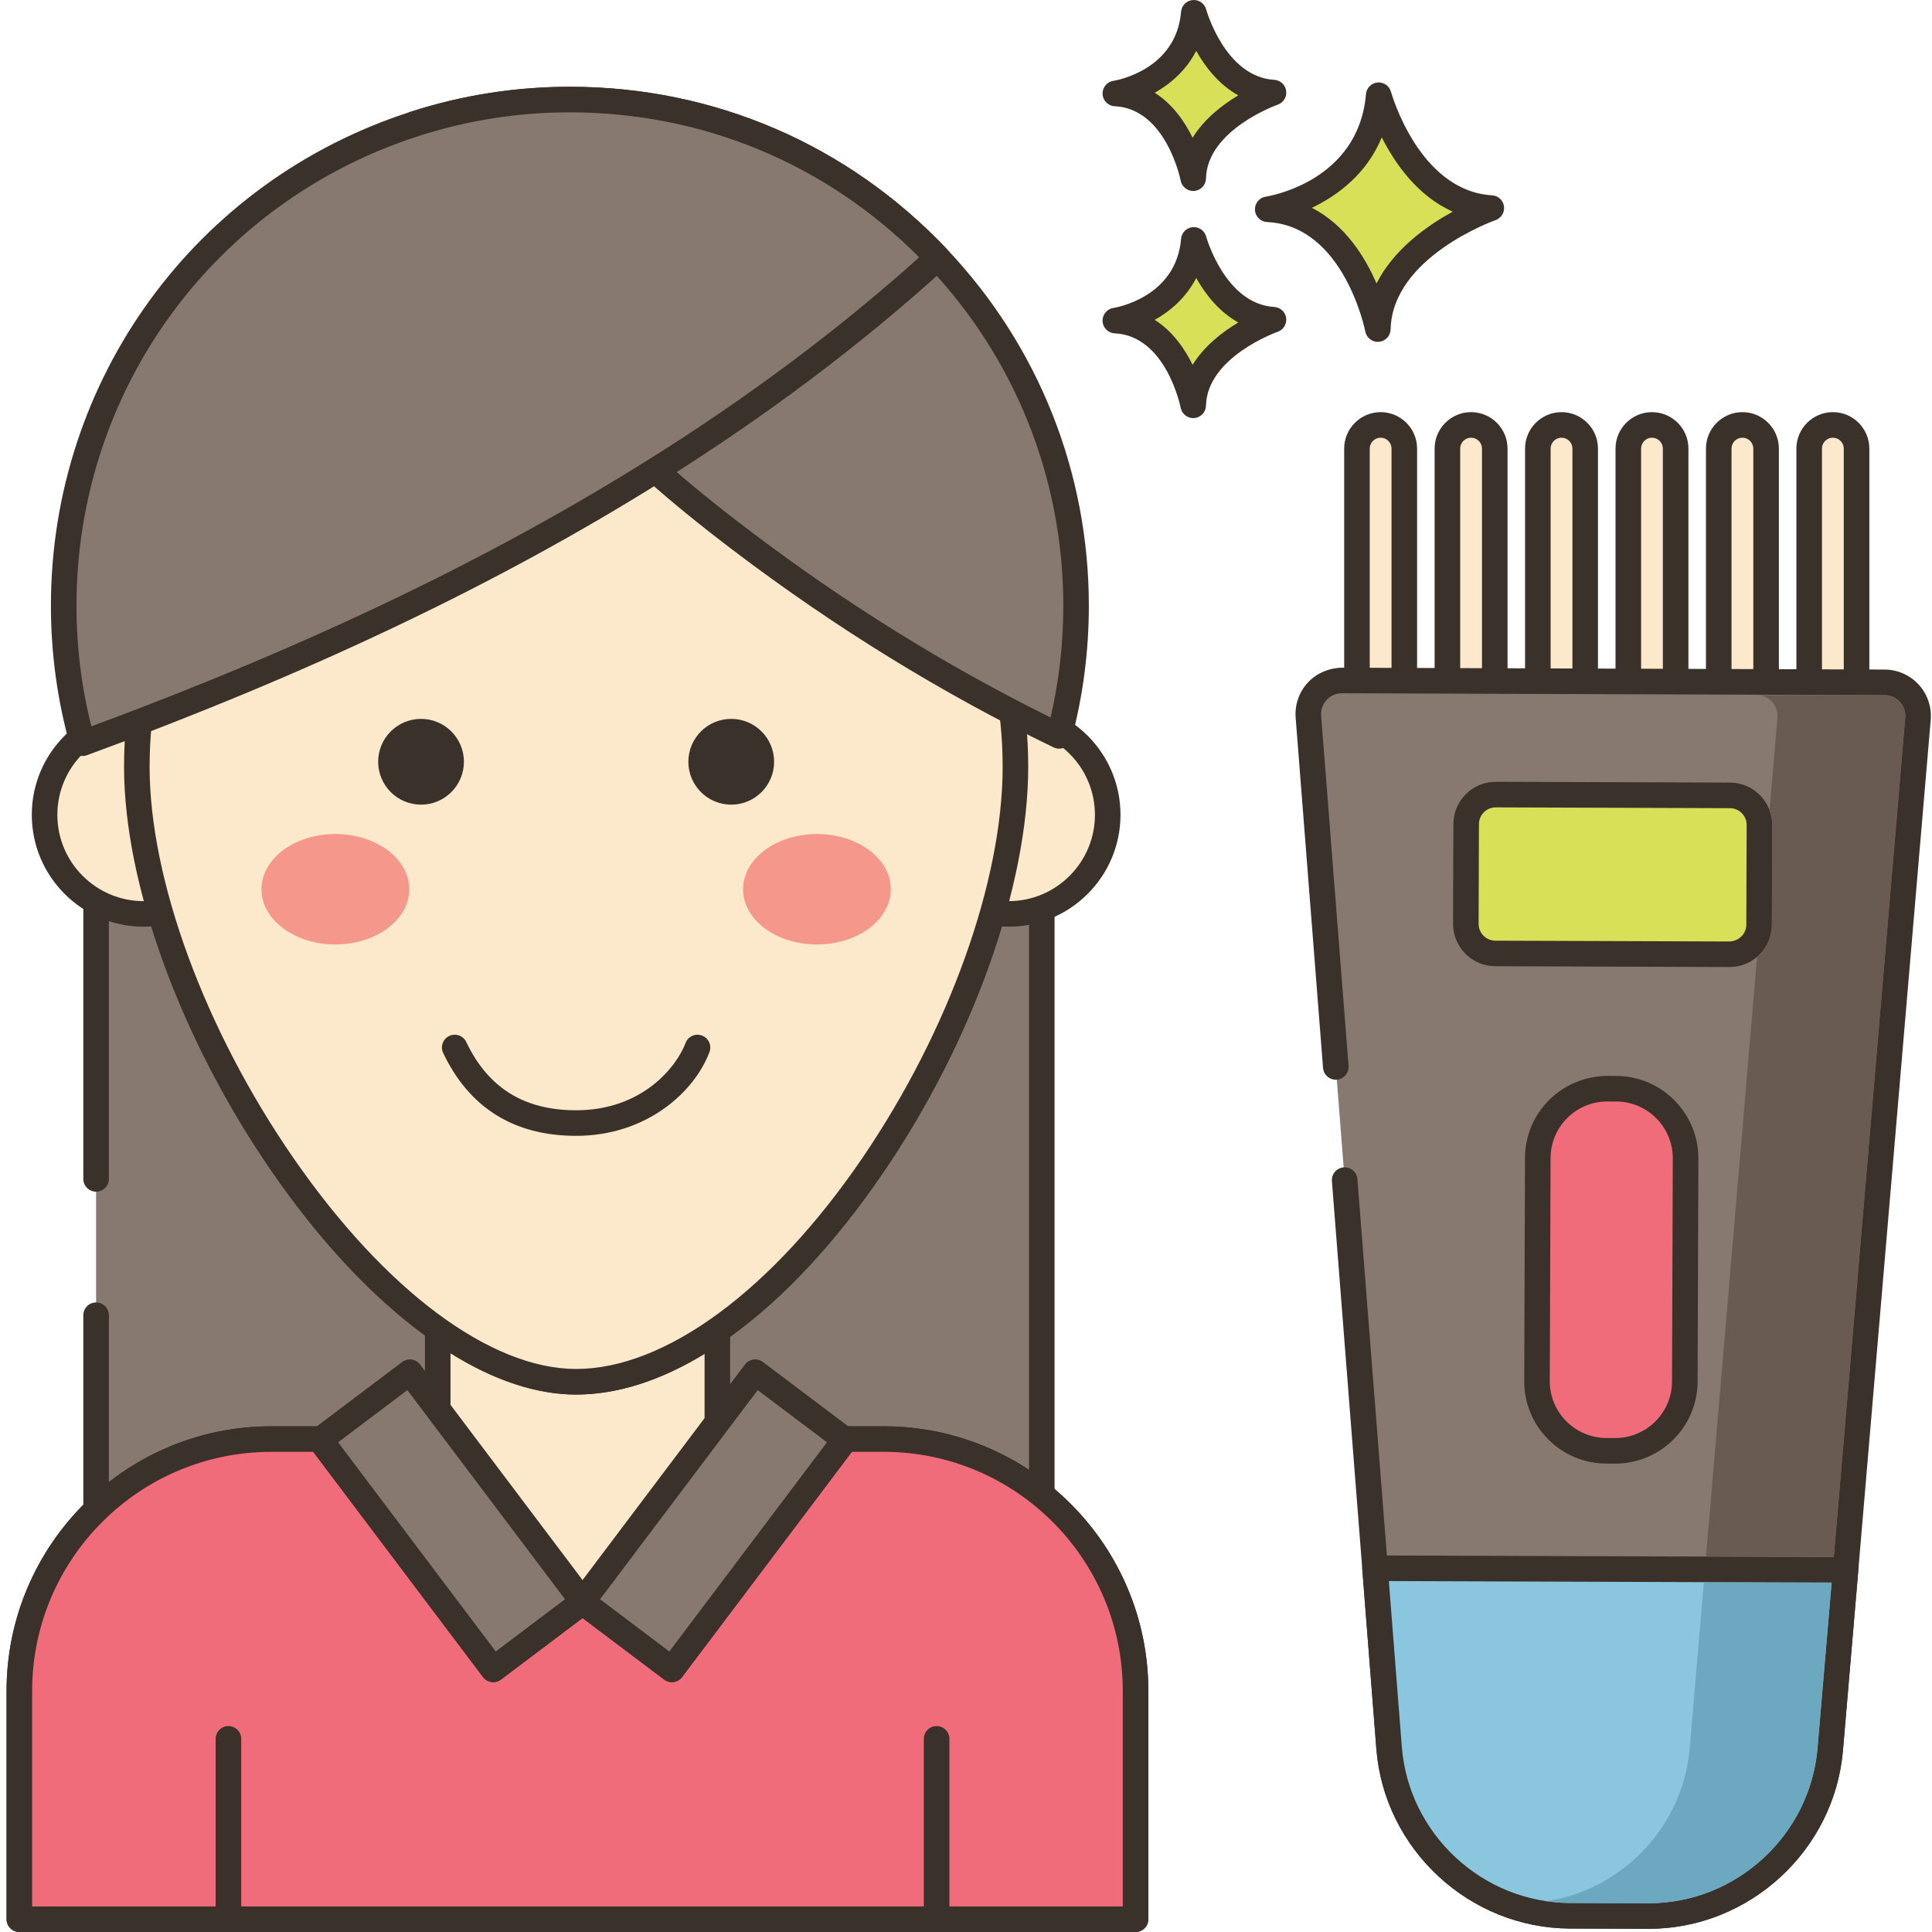 <svg height="453pt" viewBox="-1 0 453 453.538" width="453pt" xmlns="http://www.w3.org/2000/svg"><path d="m322.836 99.75c-3.07 0-5.559 2.488-5.559 5.559v65.777c0 3.066 2.488 5.555 5.559 5.555 3.07 0 5.559-2.488 5.559-5.555v-65.777c0-3.07-2.488-5.559-5.559-5.559zm0 0" fill="#fce8cb"/><path d="m322.836 96.75c-4.719 0-8.559 3.84-8.559 8.559v65.777c0 4.715 3.84 8.555 8.559 8.555s8.559-3.84 8.559-8.555v-65.777c0-4.719-3.84-8.559-8.559-8.559zm2.559 74.332c0 1.41-1.148 2.559-2.559 2.559-1.414 0-2.559-1.148-2.559-2.559v-65.773c0-1.41 1.148-2.559 2.559-2.559 1.41 0 2.559 1.148 2.559 2.559zm0 0" fill="#3a312a"/><path d="m344.066 99.75c-3.07 0-5.559 2.488-5.559 5.559v65.777c0 3.066 2.488 5.555 5.559 5.555 3.07 0 5.559-2.488 5.559-5.555v-65.777c.004-3.07-2.488-5.559-5.559-5.559zm0 0" fill="#fce8cb"/><path d="m344.066 96.75c-4.719 0-8.559 3.84-8.559 8.559v65.777c0 4.715 3.84 8.555 8.559 8.555s8.559-3.84 8.559-8.555v-65.777c.004-4.719-3.84-8.559-8.559-8.559zm2.562 74.332c0 1.41-1.148 2.559-2.559 2.559-1.41 0-2.559-1.148-2.559-2.559v-65.773c0-1.41 1.148-2.559 2.559-2.559 1.41 0 2.559 1.148 2.559 2.559zm0 0" fill="#3a312a"/><path d="m365.301 99.75c-3.07 0-5.559 2.488-5.559 5.559v65.777c0 3.066 2.488 5.555 5.559 5.555 3.07 0 5.559-2.488 5.559-5.555v-65.777c0-3.07-2.488-5.559-5.559-5.559zm0 0" fill="#fce8cb"/><path d="m365.301 96.75c-4.719 0-8.559 3.84-8.559 8.559v65.777c0 4.715 3.84 8.555 8.559 8.555 4.715 0 8.555-3.84 8.555-8.555v-65.777c.004-4.719-3.836-8.559-8.555-8.559zm2.559 74.332c0 1.41-1.148 2.559-2.559 2.559-1.41 0-2.559-1.148-2.559-2.559v-65.773c0-1.41 1.148-2.559 2.559-2.559 1.414 0 2.559 1.148 2.559 2.559zm0 0" fill="#3a312a"/><path d="m386.531 99.75c-3.066 0-5.555 2.488-5.555 5.559v65.777c0 3.066 2.488 5.555 5.555 5.555 3.07 0 5.559-2.488 5.559-5.555v-65.777c0-3.07-2.488-5.559-5.559-5.559zm0 0" fill="#fce8cb"/><path d="m386.531 96.75c-4.715 0-8.555 3.84-8.555 8.559v65.777c0 4.715 3.84 8.555 8.555 8.555 4.719 0 8.559-3.84 8.559-8.555v-65.777c0-4.719-3.84-8.559-8.559-8.559zm2.559 74.332c0 1.41-1.148 2.559-2.559 2.559s-2.555-1.148-2.555-2.559v-65.773c0-1.41 1.148-2.559 2.555-2.559 1.414 0 2.559 1.148 2.559 2.559zm0 0" fill="#3a312a"/><path d="m407.766 99.75c-3.07 0-5.559 2.488-5.559 5.559v65.777c0 3.066 2.488 5.555 5.559 5.555s5.559-2.488 5.559-5.555v-65.777c0-3.07-2.488-5.559-5.559-5.559zm0 0" fill="#fce8cb"/><path d="m407.766 96.75c-4.719 0-8.559 3.84-8.559 8.559v65.777c0 4.715 3.84 8.555 8.559 8.555s8.559-3.84 8.559-8.555v-65.777c0-4.719-3.84-8.559-8.559-8.559zm2.559 74.332c0 1.41-1.148 2.559-2.559 2.559-1.414 0-2.559-1.148-2.559-2.559v-65.773c0-1.41 1.148-2.559 2.559-2.559s2.559 1.148 2.559 2.559zm0 0" fill="#3a312a"/><path d="m428.996 99.75c-3.07 0-5.559 2.488-5.559 5.559v65.777c0 3.066 2.488 5.555 5.559 5.555 3.07 0 5.559-2.488 5.559-5.555v-65.777c.004-3.07-2.484-5.559-5.559-5.559zm0 0" fill="#fce8cb"/><path d="m429 96.75c-4.723 0-8.562 3.84-8.562 8.559v65.777c0 4.715 3.84 8.555 8.562 8.555 4.719 0 8.559-3.84 8.559-8.555v-65.777c0-4.719-3.84-8.559-8.559-8.559zm2.559 74.332c0 1.41-1.148 2.559-2.559 2.559-1.414 0-2.562-1.148-2.562-2.559v-65.773c0-1.41 1.148-2.559 2.562-2.559 1.41 0 2.559 1.148 2.559 2.559zm0 0" fill="#3a312a"/><path d="m441.148 160.18-127.387-.438c-4.605-.016-8.246 3.906-7.883 8.496l6.434 82.219 2.078 26.578 7.129 91.105 3.301 42.164c1.738 22.199 20.219 39.348 42.484 39.422l18.328.062c22.266.078 40.863-16.945 42.75-39.133l3.59-42.137 17.008-199.789c.383-4.59-3.227-8.535-7.832-8.551zm0 0" fill="#87796f" fill-rule="evenodd"/><path d="m449.148 160.715c-2.047-2.238-4.961-3.523-7.988-3.535l-127.391-.438c-2.957.043-5.949 1.262-8.012 3.48-2.062 2.223-3.109 5.23-2.871 8.25l6.43 82.219c.129 1.652 1.57 2.891 3.227 2.758 1.652-.133 2.887-1.574 2.758-3.227l-6.434-82.219c-.109-1.375.352-2.691 1.289-3.703.934-1.004 2.203-1.559 3.578-1.559h.016l127.391.438c1.375.004 2.652.566 3.582 1.582.934 1.02 1.379 2.336 1.262 3.711l-20.594 241.926c-1.746 20.477-19.148 36.441-39.754 36.391l-18.324-.062c-20.551-.07-37.902-16.172-39.504-36.66l-10.426-133.27c-.133-1.648-1.547-2.875-3.227-2.754-1.652.129-2.887 1.574-2.758 3.227l10.43 133.27c1.844 23.574 21.812 42.105 45.465 42.188l18.324.062h.156c23.578 0 43.594-18.363 45.594-41.879l20.598-241.926c.258-3.02-.77-6.035-2.816-8.27zm0 0" fill="#3a312a"/><path d="m403.996 368.426-22.703-.078-59.773-.207 3.301 42.164c1.734 22.199 20.215 39.348 42.484 39.422l18.324.062c22.266.078 40.863-16.945 42.754-39.133l3.586-42.137zm0 0" fill="#8ac6dd" fill-rule="evenodd"/><path d="m434.18 366.492c-.566-.617-1.363-.969-2.203-.973l-110.449-.379c-.859 0-1.637.344-2.207.961-.57.613-.859 1.438-.793 2.273l3.301 42.164c1.844 23.574 21.812 42.105 45.465 42.188l18.324.062h.156c23.578 0 43.594-18.363 45.594-41.879l3.59-42.137c.07-.832-.211-1.66-.777-2.281zm-8.789 43.91c-1.746 20.473-19.148 36.438-39.754 36.387l-18.324-.062c-20.551-.07-37.902-16.172-39.504-36.656l-3.047-38.918 56.52.195 47.418.164zm0 0" fill="#3a312a"/><path d="m404.84 186.715-54.949-.188c-3.84-.012-6.961 3.086-6.973 6.926l-.082 23.402c-.012 3.836 3.086 6.957 6.926 6.969l54.949.191c3.836.012 6.957-3.086 6.973-6.926l.078-23.402c.012-3.836-3.086-6.957-6.922-6.973zm0 0" fill="#d7e057" fill-rule="evenodd"/><path d="m411.875 186.652c-1.875-1.883-4.367-2.926-7.027-2.938l-54.949-.188h-.035c-2.645 0-5.133 1.027-7.008 2.891-1.887 1.871-2.93 4.367-2.938 7.023l-.082 23.402c-.016 5.488 4.43 9.961 9.914 9.98l54.953.188h.035c2.645 0 5.129-1.027 7.008-2.891 1.887-1.871 2.926-4.367 2.938-7.023l.078-23.402c.008-2.656-1.016-5.156-2.887-7.043zm-3.195 30.43c-.004 2.176-1.789 3.867-3.957 3.934l-54.953-.191c-2.176-.004-3.941-1.781-3.934-3.957l.078-23.406c.004-1.055.418-2.043 1.168-2.785.742-.738 1.73-1.145 2.781-1.145h.016l54.949.188c1.055.004 2.047.418 2.785 1.164.742.75 1.152 1.742 1.148 2.797zm0 0" fill="#3a312a"/><path d="m378.148 255.578-2.043-.008c-9.016-.027-16.348 7.254-16.379 16.27l-.18 52.352c-.031 9.016 7.254 16.352 16.27 16.379l2.047.012c9.016.027 16.348-7.258 16.379-16.27l.18-52.352c.027-9.02-7.258-16.352-16.273-16.383zm0 0" fill="#f16c7a" fill-rule="evenodd"/><path d="m378.16 252.578-2.047-.008c-5.141.039-10.02 1.977-13.684 5.617-3.66 3.637-5.688 8.484-5.703 13.645l-.18 52.352c-.02 5.164 1.977 10.023 5.613 13.684 3.641 3.664 8.484 5.688 13.645 5.707l2.047.008c.027-.008.043 0 .066 0 10.629 0 19.289-8.625 19.324-19.262l.18-52.352c.031-10.656-8.605-19.355-19.262-19.391zm13.082 71.723c-.027 7.332-6 13.281-13.324 13.281h-.043l-2.051-.012c-3.559-.012-6.898-1.41-9.406-3.934-2.508-2.523-3.883-5.875-3.871-9.434l.18-52.352c.012-3.559 1.41-6.902 3.934-9.41 2.512-2.496 5.844-3.871 9.387-3.871h.047l2.047.008c7.344.023 13.301 6.023 13.277 13.371zm0 0" fill="#3a312a"/><path d="m444.73 164.77c-.941-1.02-2.223-1.578-3.602-1.578h-30c1.379 0 2.66.559 3.602 1.578.918 1.02 1.379 2.34 1.258 3.699l-1.859 21.723c.422 1.078.641 2.238.641 3.457v.043l-.082 23.418c-.02 3-1.359 5.68-3.477 7.5l-12 140.801 30 .102 16.777-197.043c.121-1.359-.34-2.68-1.258-3.699zm0 0" fill="#695b51"/><path d="m398.711 371.512-3.32 38.898c-1.562 18.359-15.781 33.16-33.562 35.898 1.801.281 3.621.422 5.48.422l18.32.059c20.582.121 38.02-15.918 39.762-36.379l3.32-38.898zm0 0" fill="#6ca8bf"/><path d="m322.379 22.355c-1.949 23.125-26.051 26.777-26.051 26.777 20.695.973 25.852 28.117 25.852 28.117.441-19.355 26.641-28.402 26.641-28.402-19.625-1.176-26.441-26.492-26.441-26.492zm0 0" fill="#d7e057"/><path d="m349.004 45.852c-17.211-1.031-23.664-24.047-23.73-24.281-.379-1.406-1.715-2.332-3.164-2.203-1.449.133-2.598 1.281-2.719 2.734-1.719 20.43-22.629 23.926-23.508 24.066-1.527.227-2.629 1.578-2.547 3.121.078 1.539 1.312 2.766 2.855 2.84 18.055.852 22.996 25.438 23.043 25.684.273 1.422 1.52 2.438 2.945 2.438.082 0 .168-.004.25-.012 1.531-.129 2.715-1.387 2.75-2.922.391-17.016 24.383-25.551 24.625-25.637 1.352-.469 2.184-1.828 1.988-3.246-.195-1.414-1.363-2.496-2.789-2.582zm-27.133 20.691c-2.711-6.262-7.418-13.816-15.176-17.754 5.863-2.809 12.82-7.824 16.406-16.547 3.102 6.145 8.398 13.762 16.668 17.449-6.016 3.277-13.844 8.812-17.898 16.852zm0 0" fill="#3a312a"/><path d="m278.98 56.316c-1.379 16.359-18.422 18.941-18.422 18.941 14.633.688 18.281 19.887 18.281 19.887.312-13.688 18.844-20.09 18.844-20.09-13.879-.832-18.703-18.738-18.703-18.738zm0 0" fill="#d7e057"/><path d="m297.863 72.059c-11.531-.688-15.945-16.371-15.984-16.527-.383-1.406-1.711-2.332-3.164-2.207-1.453.133-2.602 1.289-2.723 2.738-1.156 13.742-15.293 16.133-15.883 16.227-1.527.23-2.625 1.582-2.547 3.121.078 1.543 1.312 2.77 2.852 2.844 12.074.566 15.449 17.289 15.48 17.453.27 1.426 1.516 2.438 2.941 2.438.086 0 .168 0 .25-.008 1.531-.125 2.719-1.387 2.754-2.922.262-11.418 16.66-17.27 16.824-17.324 1.352-.469 2.188-1.828 1.992-3.246-.191-1.418-1.359-2.5-2.793-2.586zm-19.168 13.59c-1.848-3.77-4.68-7.891-8.895-10.559 3.711-2.082 7.395-5.258 9.742-9.832 2.113 3.746 5.309 7.906 9.883 10.445-3.699 2.203-7.98 5.484-10.73 9.945zm0 0" fill="#3a312a"/><path d="m278.98 3c-1.379 16.359-18.422 18.941-18.422 18.941 14.633.688 18.281 19.891 18.281 19.891.312-13.691 18.844-20.094 18.844-20.094-13.879-.832-18.703-18.738-18.703-18.738zm0 0" fill="#d7e057"/><path d="m297.863 18.742c-11.531-.688-15.941-16.367-15.984-16.527-.383-1.402-1.711-2.332-3.164-2.203-1.453.129-2.602 1.285-2.723 2.738-1.156 13.738-15.293 16.133-15.883 16.227-1.527.23-2.625 1.578-2.547 3.121.078 1.539 1.312 2.77 2.855 2.844 12.07.566 15.445 17.285 15.477 17.449.27 1.426 1.52 2.441 2.945 2.441.082 0 .164-.004.25-.012 1.527-.125 2.715-1.387 2.75-2.922.262-11.418 16.664-17.27 16.828-17.324 1.352-.469 2.188-1.824 1.992-3.242-.195-1.422-1.363-2.5-2.797-2.59zm-19.168 13.594c-1.848-3.773-4.68-7.895-8.895-10.562 3.711-2.082 7.395-5.258 9.742-9.832 2.113 3.75 5.305 7.91 9.879 10.445-3.695 2.203-7.977 5.484-10.727 9.949zm0 0" fill="#3a312a"/><path d="m21.289 134.75h222v254h-222zm0 0" fill="#87796f"/><path d="m243.289 131.75h-222c-1.656 0-3 1.344-3 3v142c0 1.656 1.344 3 3 3s3-1.344 3-3v-139h216v248h-216v-77c0-1.656-1.344-3-3-3s-3 1.344-3 3v80c0 1.656 1.344 3 3 3h222c1.656 0 3-1.344 3-3v-254c0-1.656-1.344-3-3-3zm0 0" fill="#3a312a"/><path d="m206.188 337.832h-39.059v-25.602c-10.918 7.641-22.199 12.141-33.16 12.141-10.52 0-21.621-4.562-32.48-12.281v25.742h-39.098c-32.641 0-59.121 26.477-59.121 59.117v53.582h262.039v-53.582c0-32.641-26.48-59.117-59.121-59.117zm0 0" fill="#fce8cb"/><path d="m206.188 334.832h-36.059v-22.602c0-1.117-.621-2.145-1.613-2.664-.992-.516-2.191-.438-3.105.207-11 7.695-21.578 11.598-31.441 11.598-9.453 0-19.797-3.945-30.742-11.727-.914-.652-2.117-.734-3.113-.219-1 .512-1.625 1.543-1.625 2.664v22.742h-36.098c-34.254 0-62.121 27.867-62.121 62.117v53.582c0 1.656 1.34 3 3 3h262.039c1.66 0 3-1.344 3-3v-53.582c0-34.254-27.867-62.117-62.121-62.117zm56.121 112.699h-256.039v-50.582c0-30.941 25.176-56.117 56.121-56.117h39.098c1.66 0 3-1.344 3-3v-20.133c10.281 6.422 20.176 9.672 29.48 9.672 9.66 0 19.781-3.223 30.16-9.586v20.043c0 1.656 1.344 3 3 3h39.059c30.945 0 56.121 25.176 56.121 56.121zm0 0" fill="#3a312a"/><path d="m206.18 337.82h-9.344l.242.176-40.629 53.887-20.965-15.797-20.965 15.797-40.629-53.887.242-.176h-11.734c-32.652 0-59.121 26.469-59.121 59.121v53.598h262.023v-53.598c.004-32.652-26.465-59.121-59.121-59.121zm0 0" fill="#f16c7a"/><path d="m206.18 334.82h-9.344c-1.301 0-2.453.836-2.855 2.07-.039.117-.066.234-.09.348l-38.031 50.445-18.574-13.996c-1.066-.805-2.539-.805-3.609 0l-18.57 13.992-38.035-50.445c-.023-.113-.055-.23-.09-.348-.402-1.234-1.555-2.07-2.852-2.07h-11.73c-34.254 0-62.125 27.871-62.125 62.125v53.598c0 1.656 1.344 3 3 3h262.027c1.656 0 3-1.344 3-3v-53.598c0-34.254-27.867-62.121-62.121-62.121zm56.121 112.719h-256.023v-50.598c0-30.945 25.176-56.121 56.121-56.121h9.859l39.863 52.867c.996 1.324 2.879 1.586 4.203.59l19.16-14.438 19.16 14.438c1.324.996 3.203.734 4.203-.59l39.863-52.867h7.473c30.945 0 56.121 25.176 56.121 56.121v50.598zm0 0" fill="#3a312a"/><path d="m73.914 337.984 21.051-15.867 40.621 53.891-21.055 15.871zm0 0" fill="#87796f"/><path d="m137.965 374.211-40.617-53.895c-.477-.637-1.188-1.055-1.977-1.168-.785-.109-1.59.098-2.223.578l-21.055 15.867c-1.324 1-1.586 2.879-.59 4.203l40.617 53.895c.477.633 1.191 1.051 1.977 1.164.141.02.281.031.418.031.648 0 1.285-.211 1.809-.605l21.055-15.867c1.316-1 1.582-2.883.586-4.203zm-22.859 13.473-37.008-49.102 16.262-12.258 37.004 49.102zm0 0" fill="#3a312a"/><path d="m135.402 376.035 40.621-53.895 21.055 15.867-40.621 53.895zm0 0" fill="#87796f"/><g fill="#3a312a"><path d="m198.875 335.594-21.055-15.867c-.637-.477-1.438-.688-2.223-.578-.789.113-1.5.531-1.98 1.168l-40.613 53.895c-1 1.324-.734 3.203.59 4.199l21.055 15.871c.523.395 1.156.602 1.805.602.137 0 .277-.008.418-.027.789-.113 1.5-.531 1.977-1.168l40.617-53.895c.996-1.32.73-3.203-.59-4.199zm-43.016 52.09-16.262-12.258 37.004-49.102 16.262 12.258zm0 0"/><path d="m52.355 405.195c-1.656 0-3 1.34-3 3v42.344c0 1.656 1.344 3 3 3 1.66 0 3-1.344 3-3v-42.344c0-1.656-1.34-3-3-3zm0 0"/><path d="m218.605 405.195c-1.656 0-3 1.34-3 3v42.344c0 1.656 1.344 3 3 3 1.66 0 3-1.344 3-3v-42.344c0-1.656-1.34-3-3-3zm0 0"/></g><path d="m41.414 169.816c-11.855-4.949-25.48.645-30.43 12.5-4.953 11.852.645 25.477 12.496 30.43 11.855 4.949 25.48-.645 30.43-12.5 4.953-11.855-.645-25.477-12.496-30.43zm0 0" fill="#fce8cb" fill-rule="evenodd"/><path d="m32.457 165.016c-14.48 0-26.262 11.781-26.262 26.262 0 14.48 11.781 26.262 26.262 26.262s26.266-11.781 26.266-26.262c0-14.48-11.785-26.262-26.266-26.262zm0 46.527c-11.176 0-20.262-9.09-20.262-20.262s9.09-20.262 20.262-20.262c11.176 0 20.266 9.09 20.266 20.262s-9.09 20.262-20.266 20.262zm0 0" fill="#3a312a"/><path d="m258.762 191.281c0 12.848-10.414 23.262-23.262 23.262s-23.262-10.414-23.262-23.262 10.414-23.262 23.262-23.262 23.262 10.414 23.262 23.262zm0 0" fill="#fce8cb" fill-rule="evenodd"/><path d="m235.5 165.016c-14.48 0-26.262 11.781-26.262 26.262 0 14.48 11.781 26.262 26.262 26.262 14.484 0 26.266-11.781 26.266-26.262 0-14.48-11.781-26.262-26.266-26.262zm0 46.527c-11.172 0-20.262-9.09-20.262-20.262s9.09-20.262 20.262-20.262c11.176 0 20.266 9.09 20.266 20.262s-9.09 20.262-20.266 20.262zm0 0" fill="#3a312a"/><path d="m133.98 76.863c-56.957 0-103.129 46.172-103.129 103.125s57.051 144.375 103.129 144.375c48.273 0 103.125-87.422 103.125-144.375s-46.172-103.125-103.125-103.125zm0 0" fill="#fce8cb"/><path d="m133.98 73.859c-58.52 0-106.129 47.609-106.129 106.129 0 27.676 13.34 64.172 34.816 95.25 22.555 32.641 49.215 52.129 71.312 52.129 23.266 0 49.562-19.004 72.145-52.141 20.961-30.758 33.98-67.25 33.98-95.238 0-58.52-47.609-106.129-106.125-106.129zm67.188 197.988c-21.133 31.008-46.25 49.52-67.188 49.52-20.129 0-44.941-18.52-66.375-49.535-20.82-30.129-33.754-65.32-33.754-91.844 0-55.207 44.918-100.125 100.129-100.125 55.207 0 100.125 44.914 100.125 100.125 0 26.848-12.621 62.043-32.938 91.859zm0 0" fill="#3a312a"/><path d="m97.57 168.758c-5.562 0-10.066 4.508-10.066 10.066 0 5.559 4.504 10.066 10.066 10.066 5.559 0 10.066-4.508 10.066-10.066 0-5.559-4.508-10.066-10.066-10.066zm0 0" fill="#3a312a"/><path d="m170.391 168.758c-5.562 0-10.066 4.508-10.066 10.066 0 5.559 4.504 10.066 10.066 10.066 5.559 0 10.062-4.508 10.062-10.066 0-5.559-4.504-10.066-10.062-10.066zm0 0" fill="#3a312a"/><path d="m77.453 195.785c-9.574 0-17.34 5.805-17.34 12.965 0 7.156 7.766 12.961 17.34 12.961s17.34-5.805 17.34-12.961c0-7.16-7.766-12.965-17.34-12.965zm0 0" fill="#f5978a"/><path d="m190.508 195.785c-9.578 0-17.34 5.805-17.34 12.965 0 7.156 7.762 12.961 17.34 12.961 9.574 0 17.34-5.805 17.34-12.961-.004-7.16-7.766-12.965-17.34-12.965zm0 0" fill="#f5978a"/><path d="m163.523 243.094c-1.543-.582-3.281.203-3.859 1.754-2.047 5.461-10.047 15.789-25.688 15.789-12.219 0-20.652-5.242-25.789-16.023-.711-1.496-2.5-2.133-3.996-1.422-1.496.711-2.133 2.504-1.422 4 6.145 12.902 16.645 19.445 31.207 19.445 16.441 0 27.754-10.203 31.305-19.684.582-1.551-.207-3.281-1.758-3.859zm0 0" fill="#3a312a"/><path d="m218.832 60.543c-21.668-22.891-52.336-37.172-86.328-37.172-12.715 0-24.953 2-36.422 5.715 9.082 21.062 19.82 41.293 34.445 58.902 6.723 8.074 14.172 15.527 22.055 22.441 6.418 5.711 13.141 11.102 19.973 16.277 23.277 17.676 48.402 33.309 74.816 46.043 2.598-9.75 3.973-19.992 3.973-30.559 0-31.633-12.348-60.367-32.512-81.648zm0 0" fill="#87796f"/><path d="m221.012 58.48c-23.262-24.574-54.695-38.109-88.508-38.109-12.781 0-25.344 1.973-37.348 5.859-.801.258-1.461.844-1.809 1.617-.348.77-.355 1.648-.02 2.422 10.781 25.004 21.867 43.953 34.895 59.637 6.43 7.723 13.957 15.387 22.363 22.762 5.895 5.242 12.488 10.617 20.152 16.426 24.031 18.246 49.375 33.84 75.328 46.355.414.195.855.297 1.301.297.43 0 .855-.09 1.254-.273.812-.375 1.414-1.09 1.645-1.953 2.707-10.145 4.074-20.684 4.074-31.332.004-31.293-11.832-61.02-33.328-83.707zm24.344 109.949c-24.434-12.059-48.301-26.887-70.988-44.113-7.543-5.715-14.016-10.992-19.805-16.141-8.188-7.184-15.496-14.621-21.727-22.102-12.113-14.586-22.535-32.16-32.66-55.109 10.438-3.047 21.297-4.594 32.328-4.594 32.148 0 62.031 12.871 84.152 36.238 20.434 21.566 31.688 49.832 31.688 79.586 0 8.887-1.004 17.695-2.988 26.234zm0 0" fill="#3a312a"/><path d="m132.504 23.371c-12.715 0-24.953 2-36.422 5.715-47.805 15.352-82.398 60.191-82.398 113.105 0 11.188 1.547 22.012 4.445 32.273 46.879-17.199 92.684-37.859 134.453-64.035 23.559-14.754 45.805-31.246 66.25-49.887-21.668-22.891-52.336-37.172-86.328-37.172zm0 0" fill="#87796f"/><path d="m221.012 58.48c-23.262-24.574-54.695-38.109-88.508-38.109-12.781 0-25.344 1.973-37.34 5.855-50.531 16.23-84.48 62.832-84.48 115.965 0 11.25 1.535 22.383 4.559 33.09.227.805.777 1.477 1.52 1.855.43.219.895.328 1.367.328.348 0 .699-.059 1.031-.184 52.59-19.293 96.75-40.332 135.012-64.312 24.598-15.402 47.031-32.297 66.68-50.207.594-.547.949-1.305.977-2.109.031-.801-.262-1.586-.816-2.172zm-70.023 49.406c-37.156 23.289-79.977 43.789-130.812 62.629-2.32-9.211-3.492-18.723-3.492-28.324 0-50.516 32.277-94.82 80.324-110.254 11.402-3.695 23.344-5.566 35.496-5.566 31.125 0 60.125 12.062 82.012 34.031-18.832 16.902-40.184 32.867-63.527 47.484zm0 0" fill="#3a312a"/></svg>